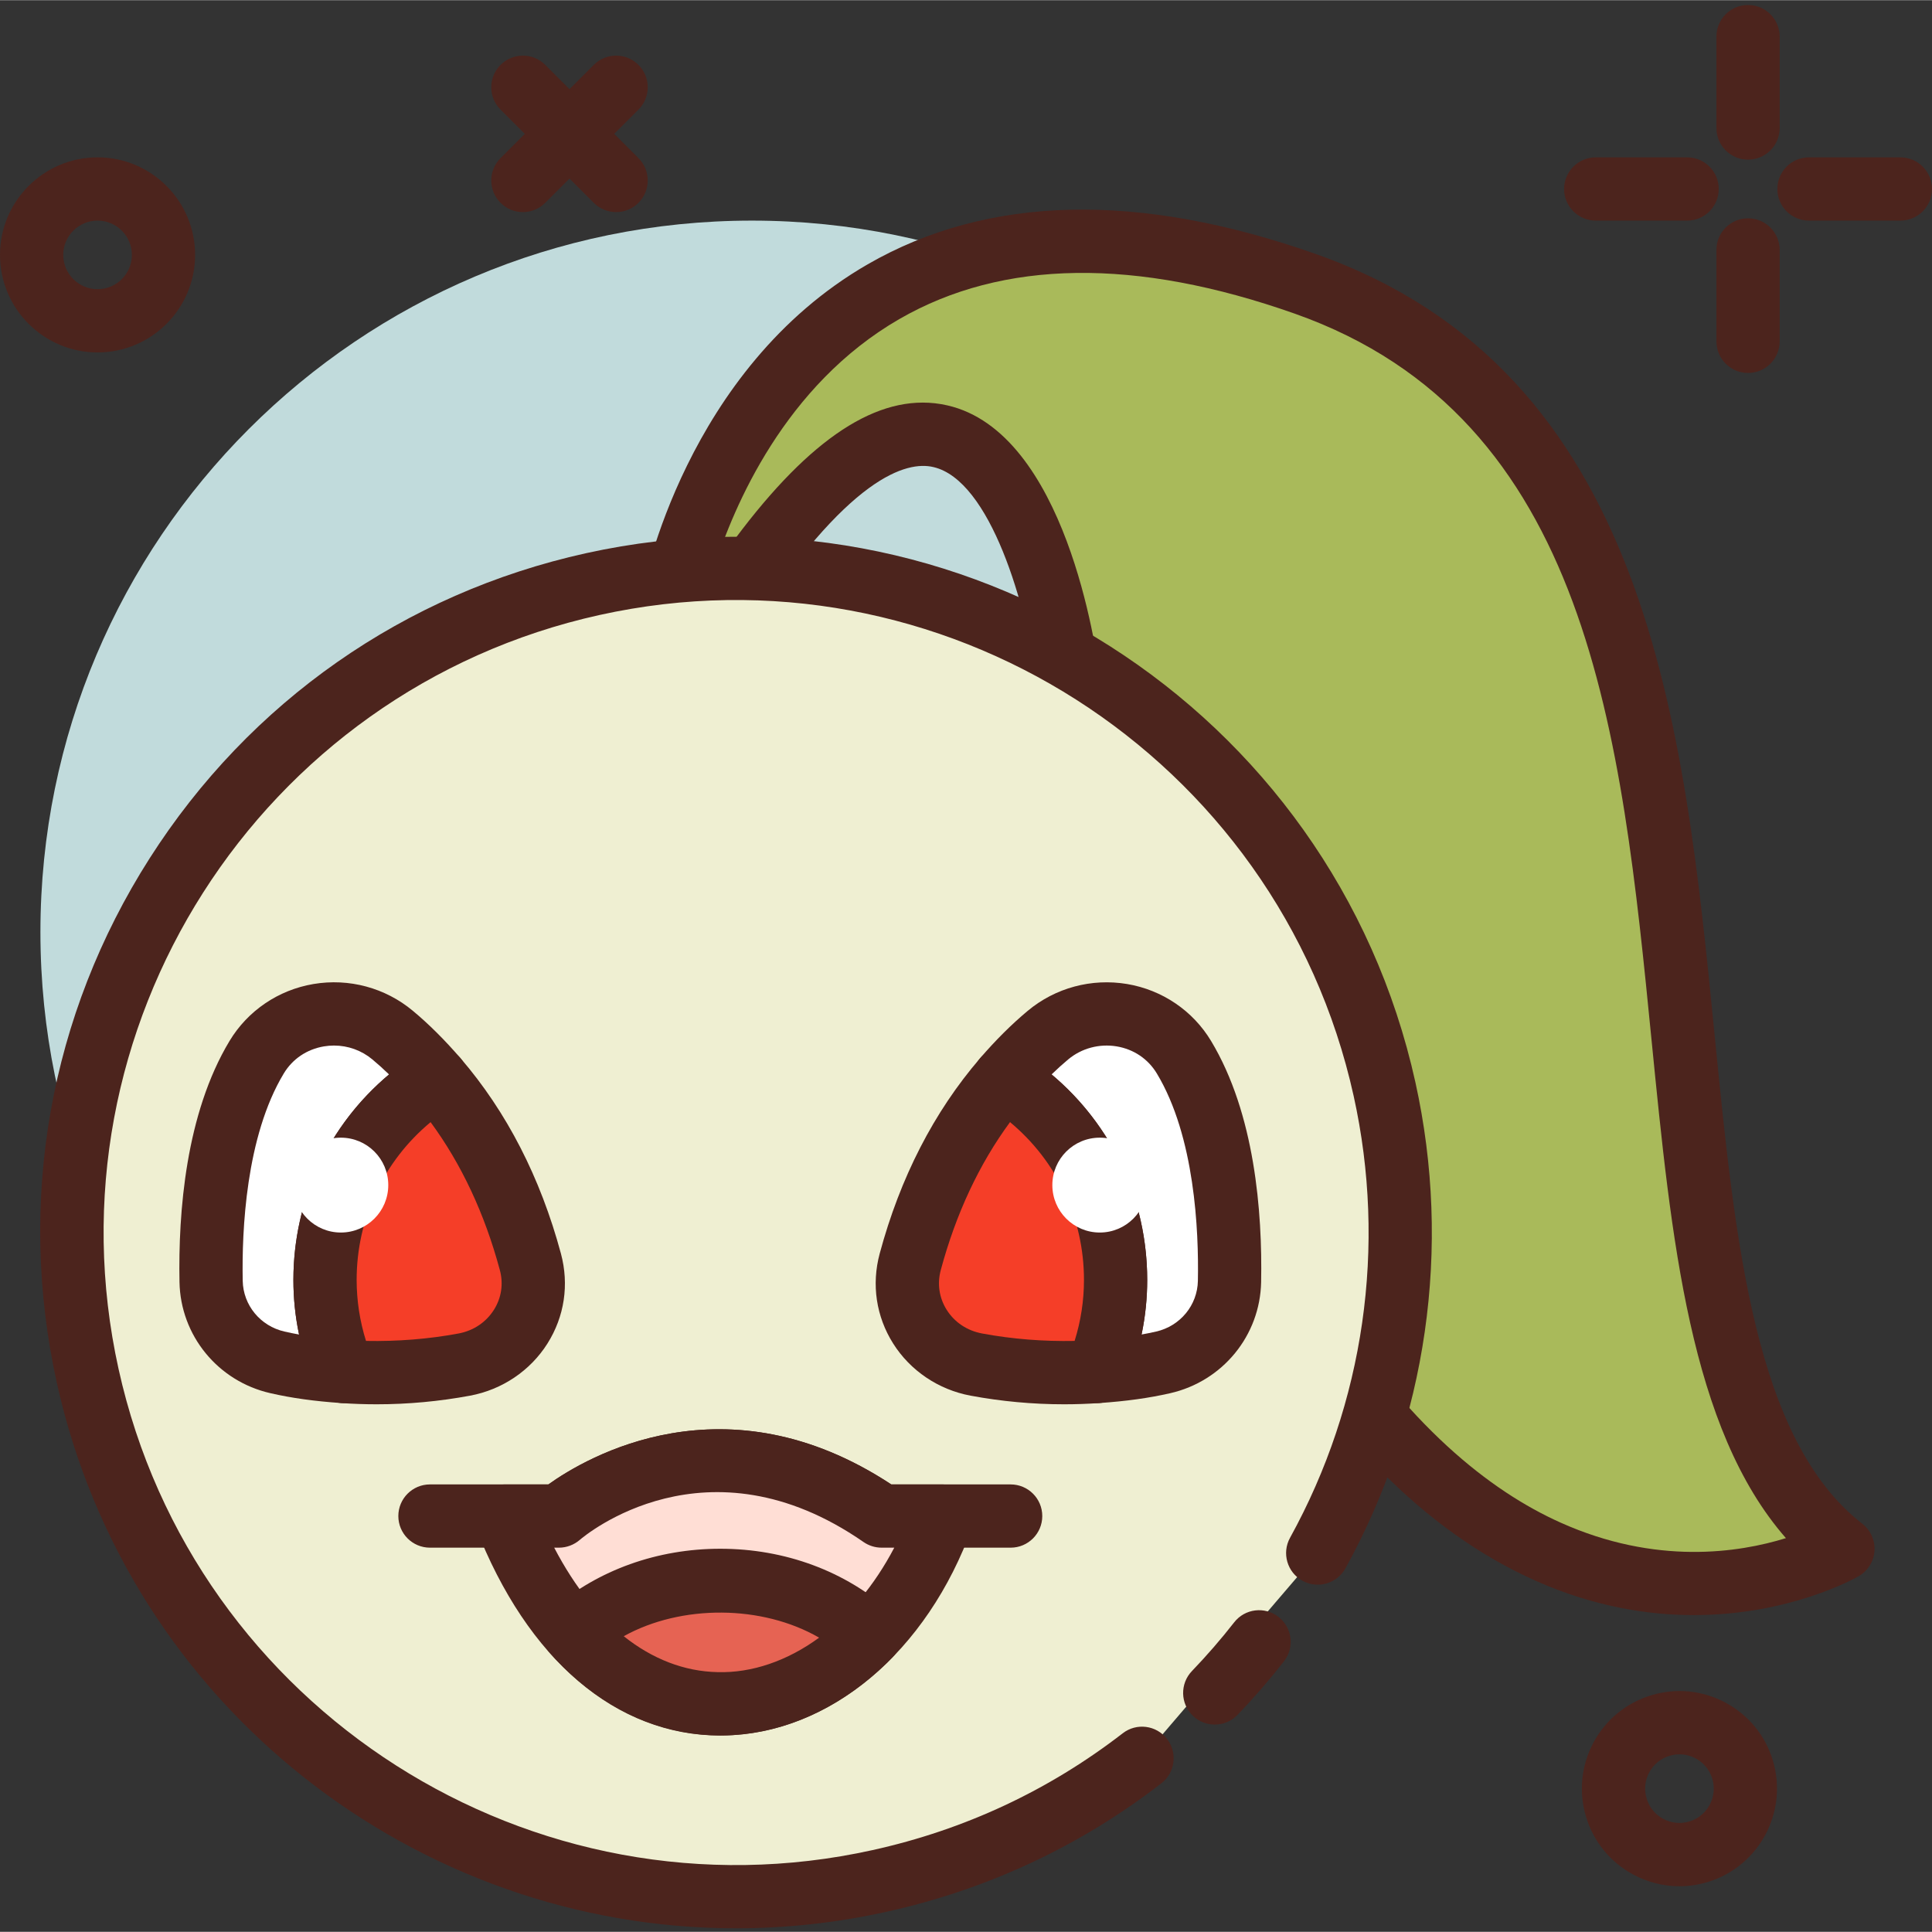 <svg height="417pt" viewBox="0 -1 417.08 417" width="417pt" xmlns="http://www.w3.org/2000/svg"><rect x="0" y="-1" width="417.08" height="417" fill="#333333" stroke="none"/><path d="m315.93 200.184c0 84.832-68.77 153.602-153.602 153.602s-153.602-68.77-153.602-153.602c0-84.832 68.77-153.598 153.602-153.598s153.602 68.766 153.602 153.598zm0 0" fill="#c1dbdc"/><g fill="#4c241d"><path d="m377.367 79.473c-3.773 0-6.824-3.055-6.824-6.824v-19.734c0-3.77 3.051-6.828 6.824-6.828 3.773 0 6.828 3.059 6.828 6.828v19.734c0 3.77-3.055 6.824-6.828 6.824zm0 0"/><path d="m377.367 33.426c-3.773 0-6.824-3.055-6.824-6.824v-19.734c0-3.77 3.051-6.828 6.824-6.828 3.773 0 6.828 3.059 6.828 6.828v19.73c0 3.773-3.055 6.828-6.828 6.828zm0 0"/><path d="m410.254 46.586h-19.734c-3.773 0-6.824-3.059-6.824-6.828 0-3.77 3.051-6.828 6.824-6.828h19.734c3.773 0 6.828 3.059 6.828 6.828 0 3.77-3.055 6.828-6.828 6.828zm0 0"/><path d="m364.215 46.586h-19.734c-3.773 0-6.824-3.059-6.824-6.828 0-3.77 3.051-6.828 6.824-6.828h19.734c3.773 0 6.828 3.059 6.828 6.828 0 3.77-3.055 6.828-6.828 6.828zm0 0"/><path d="m362.535 406.16c-3.422 0-6.809-.844-9.91-2.5-4.957-2.652-8.586-7.074-10.219-12.461-1.633-5.383-1.066-11.078 1.582-16.039 2.652-4.961 7.086-8.59 12.473-10.219 5.367-1.645 11.074-1.07 16.035 1.582 4.961 2.656 8.586 7.078 10.219 12.461v.008c3.359 11.109-2.941 22.887-14.047 26.254-2.02.613-4.078.914-6.133.914zm.039-28.477c-.727 0-1.445.105-2.16.324-1.895.574-3.453 1.848-4.387 3.594-.934 1.742-1.125 3.746-.551 5.637.57 1.891 1.844 3.449 3.59 4.383 1.754.934 3.754 1.129 5.641.555 3.902-1.184 6.121-5.324 4.941-9.234-.574-1.887-1.848-3.445-3.594-4.379-1.094-.582-2.281-.879-3.48-.879zm0 0"/><path d="m21.059 75.043c-11.613 0-21.059-9.445-21.059-21.055s9.445-21.059 21.059-21.059c11.617 0 21.062 9.449 21.062 21.059s-9.445 21.055-21.062 21.055zm0-28.457c-4.086 0-7.406 3.316-7.406 7.402 0 4.082 3.32 7.402 7.406 7.402 4.09 0 7.41-3.32 7.41-7.402 0-4.086-3.32-7.402-7.41-7.402zm0 0"/></g><path d="m145.262 128.504s20.48-109.227 136.531-68.266c116.055 40.961 54.613 225.281 116.055 273.066 0 0-112.641 64.852-167.254-187.734 0 0-13.652-109.227-75.094-13.652zm0 0" fill="#a9ba5a"/><path d="m365.641 347.625c-10.039 0-21.633-1.867-34.02-7.363-48.383-21.473-84.621-86.496-107.699-193.246-2.188-17.141-10.105-44.434-22.461-47.234-5.586-1.309-18.266 1.684-40.219 35.828-1.688 2.625-4.945 3.77-7.898 2.785l-10.242-3.414c-3.234-1.078-5.18-4.379-4.547-7.73.367-1.977 9.516-48.594 48.766-71.234 25.969-14.957 58.516-15.711 96.75-2.215 71.898 25.379 79.434 101.438 86.074 168.547 4.457 44.996 8.664 87.504 31.898 105.566 1.793 1.398 2.773 3.594 2.621 5.863-.16 2.27-1.441 4.312-3.406 5.445-.863.496-14.949 8.402-35.617 8.402zm-166.445-261.754c1.777 0 3.543.199 5.297.598 25.602 5.82 32.207 52.906 32.875 58.254 27.371 126.473 69.227 169.344 99.508 182.93 20.613 9.254 38.492 6.516 48.668 3.359-20.703-23.645-24.734-64.418-28.988-107.316-6.547-66.141-13.32-134.531-77.035-157.02-34.301-12.109-63.031-11.723-85.379 1.168-24.738 14.266-35.793 40.496-39.984 53.77 16.492-23.973 31.316-35.742 45.039-35.742zm0 0" fill="#4c241d"/><path d="m112.879 44.746c-1.746 0-3.492-.664-4.824-2-2.668-2.664-2.668-6.984 0-9.652l20.125-20.125c2.668-2.668 6.988-2.668 9.652 0 2.668 2.664 2.668 6.988 0 9.652l-20.125 20.125c-1.332 1.336-3.078 2-4.828 2zm0 0" fill="#4c241d"/><path d="m133.008 44.746c-1.746 0-3.492-.664-4.828-2l-20.125-20.125c-2.668-2.664-2.668-6.988 0-9.652 2.664-2.668 6.988-2.668 9.652 0l20.125 20.125c2.668 2.668 2.668 6.988 0 9.652-1.332 1.336-3.078 2-4.824 2zm0 0" fill="#4c241d"/><path d="m246.539 378.543c-16.199 12.523-35.355 21.762-56.676 26.473-77.309 17.094-153.832-31.719-170.93-109.027-17.094-77.309 31.723-153.836 109.031-170.93s153.836 31.719 170.93 109.027c7.832 35.43 1.824 70.691-14.422 100.148" fill="#efefd2"/><path d="m158.895 415.242c-68.898 0-131.156-47.793-146.629-117.781-8.656-39.168-1.543-79.367 20.027-113.191 21.574-33.82 55.027-57.215 94.191-65.879 80.895-17.879 161.203 33.371 179.074 114.223 7.887 35.688 2.527 72.949-15.105 104.918-1.828 3.301-5.973 4.5-9.281 2.68-3.301-1.82-4.5-5.973-2.68-9.273 16.035-29.062 20.906-62.934 13.734-95.379-16.254-73.504-89.285-120.086-162.793-103.836-73.508 16.254-120.086 89.281-103.836 162.789 16.254 73.512 89.312 120.117 162.793 103.84 19.855-4.387 38.016-12.871 53.977-25.207 2.984-2.32 7.273-1.758 9.57 1.223 2.309 2.984 1.762 7.273-1.227 9.574-17.566 13.582-37.539 22.914-59.375 27.742-10.867 2.402-21.742 3.559-32.441 3.559zm0 0" fill="#4c241d"/><path d="m262.242 371.262c-1.699 0-3.406-.629-4.727-1.902-2.723-2.609-2.809-6.934-.203-9.652 3.215-3.344 6.281-6.879 9.113-10.508 2.316-2.98 6.602-3.504 9.582-1.18 2.973 2.32 3.5 6.609 1.18 9.578-3.121 4-6.496 7.891-10.02 11.562-1.34 1.398-3.133 2.102-4.926 2.102zm0 0" fill="#4c241d"/><path d="m94.25 231.867c-3.254-3.777-6.496-6.953-9.496-9.453-9.176-7.645-23.184-5.453-29.344 4.777-8.785 14.582-10.09 35.105-9.836 48.41.16 8.445 6.07 15.582 14.305 17.465 4.766 1.09 9.531 1.648 14.293 1.977-2.551-6.086-4.004-12.75-4.004-19.766 0-18.312 9.625-34.359 24.082-43.41zm0 0" fill="#fff"/><path d="m74.176 301.871c-.152 0-.316-.008-.465-.016-5.871-.402-10.75-1.082-15.348-2.137-11.328-2.582-19.395-12.449-19.613-23.988-.285-15.086 1.352-36.359 10.812-52.062 3.934-6.523 10.535-11 18.105-12.277 7.68-1.297 15.496.812 21.453 5.777 3.473 2.891 6.934 6.34 10.301 10.25 1.301 1.512 1.875 3.512 1.574 5.477-.293 1.965-1.441 3.707-3.129 4.762-13.066 8.184-20.871 22.246-20.871 37.621 0 5.867 1.168 11.629 3.473 17.125.922 2.184.641 4.688-.738 6.613-1.289 1.801-3.363 2.855-5.555 2.855zm-2.062-77.199c-.719 0-1.453.062-2.172.18-3.699.625-6.789 2.707-8.688 5.863-8.188 13.598-9.062 33.879-8.855 44.754.102 5.254 3.801 9.754 9 10.941 1.027.238 2.074.449 3.16.645-.812-3.867-1.219-7.801-1.219-11.777 0-17.348 7.594-33.418 20.648-44.367-1.215-1.176-2.422-2.266-3.609-3.25-2.332-1.945-5.258-2.988-8.266-2.988zm0 0" fill="#4c241d"/><path d="m114.5 271.367c-4.812-17.891-12.566-30.574-20.25-39.5-14.457 9.051-24.082 25.098-24.082 43.41 0 7.016 1.453 13.68 4.004 19.77 8.691.598 17.379.113 26.066-1.504 10.371-1.934 17-11.988 14.262-22.176zm0 0" fill="#f53e28"/><path d="m81.309 302.117c-2.539 0-5.074-.086-7.609-.262-2.57-.18-4.824-1.793-5.816-4.172-3.016-7.176-4.543-14.715-4.543-22.406 0-20.109 10.203-38.5 27.289-49.191 2.867-1.789 6.59-1.227 8.793 1.328 9.957 11.566 17.25 25.758 21.672 42.176 1.793 6.684.766 13.574-2.906 19.402-3.695 5.867-9.781 9.973-16.699 11.262-6.652 1.238-13.414 1.863-20.18 1.863zm-2.297-13.68c6.695.129 13.391-.379 19.977-1.602 3.234-.605 5.945-2.426 7.645-5.121 1.621-2.566 2.074-5.613 1.273-8.574-3.273-12.164-8.293-22.879-14.949-31.93-10.09 8.379-15.965 20.727-15.965 34.07.004 4.465.68 8.875 2.02 13.156zm0 0" fill="#4c241d"/><path d="m83.82 254.797c0 5.656-4.582 10.242-10.238 10.242s-10.242-4.586-10.242-10.242 4.586-10.238 10.242-10.238 10.238 4.582 10.238 10.238zm0 0" fill="#fff"/><path d="m216.754 231.867c3.254-3.777 6.496-6.953 9.492-9.453 9.18-7.645 23.184-5.453 29.348 4.777 8.781 14.582 10.086 35.105 9.832 48.41-.16 8.445-6.07 15.582-14.305 17.465-4.766 1.09-9.527 1.648-14.293 1.977 2.555-6.086 4.008-12.75 4.008-19.766 0-18.312-9.629-34.359-24.082-43.41zm0 0" fill="#fff"/><path d="m236.828 301.871c-2.195 0-4.266-1.055-5.555-2.855-1.379-1.926-1.66-4.43-.742-6.613 2.309-5.496 3.477-11.258 3.477-17.125 0-15.375-7.809-29.441-20.875-37.625-1.691-1.055-2.832-2.797-3.125-4.766-.301-1.965.273-3.965 1.574-5.477 3.367-3.91 6.832-7.355 10.293-10.238 5.965-4.969 13.77-7.066 21.457-5.781 7.574 1.277 14.176 5.754 18.105 12.277 9.461 15.703 11.102 36.977 10.816 52.062-.223 11.539-8.289 21.406-19.613 23.992-4.602 1.051-9.48 1.73-15.348 2.133-.152.008-.312.016-.465.016zm-9.809-70.965c13.047 10.957 20.641 27.023 20.641 44.371 0 3.977-.406 7.91-1.219 11.777 1.086-.195 2.133-.406 3.16-.641 5.199-1.191 8.902-5.691 9-10.945.207-10.875-.668-31.156-8.855-44.754-1.898-3.156-4.984-5.238-8.688-5.863-3.734-.613-7.547.395-10.445 2.809-1.18.984-2.387 2.074-3.594 3.246zm0 0" fill="#4c241d"/><path d="m196.504 271.367c4.809-17.891 12.566-30.574 20.25-39.5 14.453 9.051 24.082 25.098 24.082 43.41 0 7.016-1.453 13.68-4.008 19.77-8.691.598-17.379.113-26.062-1.504-10.375-1.934-17.004-11.988-14.262-22.176zm0 0" fill="#f53e28"/><path d="m229.699 302.117c-6.773 0-13.531-.625-20.18-1.863-6.926-1.289-13.012-5.395-16.707-11.262-3.672-5.828-4.699-12.715-2.906-19.402 4.422-16.418 11.715-30.609 21.676-42.176 2.199-2.555 5.926-3.129 8.793-1.336 17.086 10.699 27.285 29.09 27.285 49.199 0 7.688-1.527 15.23-4.539 22.406-.996 2.379-3.246 3.992-5.82 4.168-2.535.18-5.066.266-7.602.266zm-26.605-28.98c-.801 2.969-.344 6.012 1.273 8.582 1.695 2.695 4.414 4.512 7.652 5.113 6.574 1.227 13.289 1.734 19.969 1.605 1.34-4.281 2.02-8.691 2.02-13.16 0-13.336-5.871-25.691-15.965-34.074-6.66 9.062-11.676 19.773-14.949 31.934zm0 0" fill="#4c241d"/><path d="m247.66 254.797c0 5.656-4.582 10.242-10.238 10.242s-10.242-4.586-10.242-10.242 4.586-10.238 10.242-10.238 10.238 4.582 10.238 10.238zm0 0" fill="#fff"/><path d="m218.18 333.07h-27.859c-1.391 0-2.746-.422-3.895-1.215-33.852-23.48-60.172-1.41-61.266-.461-1.238 1.07-2.844 1.676-4.477 1.676h-27.863c-3.773 0-6.828-3.059-6.828-6.828 0-3.77 3.055-6.828 6.828-6.828h25.566c8.188-5.852 38.191-23.59 74.02 0h25.773c3.773 0 6.828 3.059 6.828 6.828 0 3.77-3.055 6.828-6.828 6.828zm0 0" fill="#4c241d"/><path d="m190.324 326.246c-38.887-26.969-69.645 0-69.645 0h-11.605c23.293 59.805 77.148 48.02 94.398 0zm0 0" fill="#ffded5"/><path d="m155.5 373.629c-22.445 0-41.66-16.332-52.785-44.906-.82-2.102-.547-4.469.727-6.332 1.273-1.859 3.379-2.973 5.633-2.973h9.312c8.188-5.852 38.195-23.59 74.02 0h11.066c2.223 0 4.309 1.086 5.586 2.902 1.273 1.812 1.59 4.141.84 6.23-9.727 27.078-30.84 44.766-53.785 45.07-.207.004-.414.008-.613.008zm-35.859-40.559c9 17.246 21.734 26.902 35.879 26.902h.414c14.641-.195 28.512-10.48 37.121-26.902h-2.734c-1.395 0-2.746-.422-3.895-1.215-33.852-23.48-60.172-1.41-61.266-.461-1.242 1.07-2.848 1.676-4.48 1.676zm0 0" fill="#4c241d"/><path d="m123.914 351.379c19.398 21.605 45.656 19.215 63.836.648-8.094-7.281-19.5-11.895-32.25-11.895-12.383 0-23.539 4.324-31.586 11.246zm0 0" fill="#e66353"/><path d="m155.562 373.602c-.324 0-.641-.004-.961-.012-13.285-.285-25.652-6.391-35.766-17.652-1.227-1.363-1.855-3.168-1.734-5 .117-1.832.973-3.543 2.359-4.738 9.676-8.316 22.473-12.898 36.039-12.898 13.961 0 27.035 4.848 36.812 13.645 1.383 1.246 2.203 3 2.254 4.859.059 1.863-.641 3.664-1.941 4.996-10.633 10.855-23.758 16.801-37.062 16.801zm-20.91-21.418c6.195 4.941 13.09 7.602 20.242 7.754 7.434.219 15.105-2.441 21.938-7.441-12.289-7.109-29.746-7.211-42.18-.312zm0 0" fill="#4c241d"/></svg>